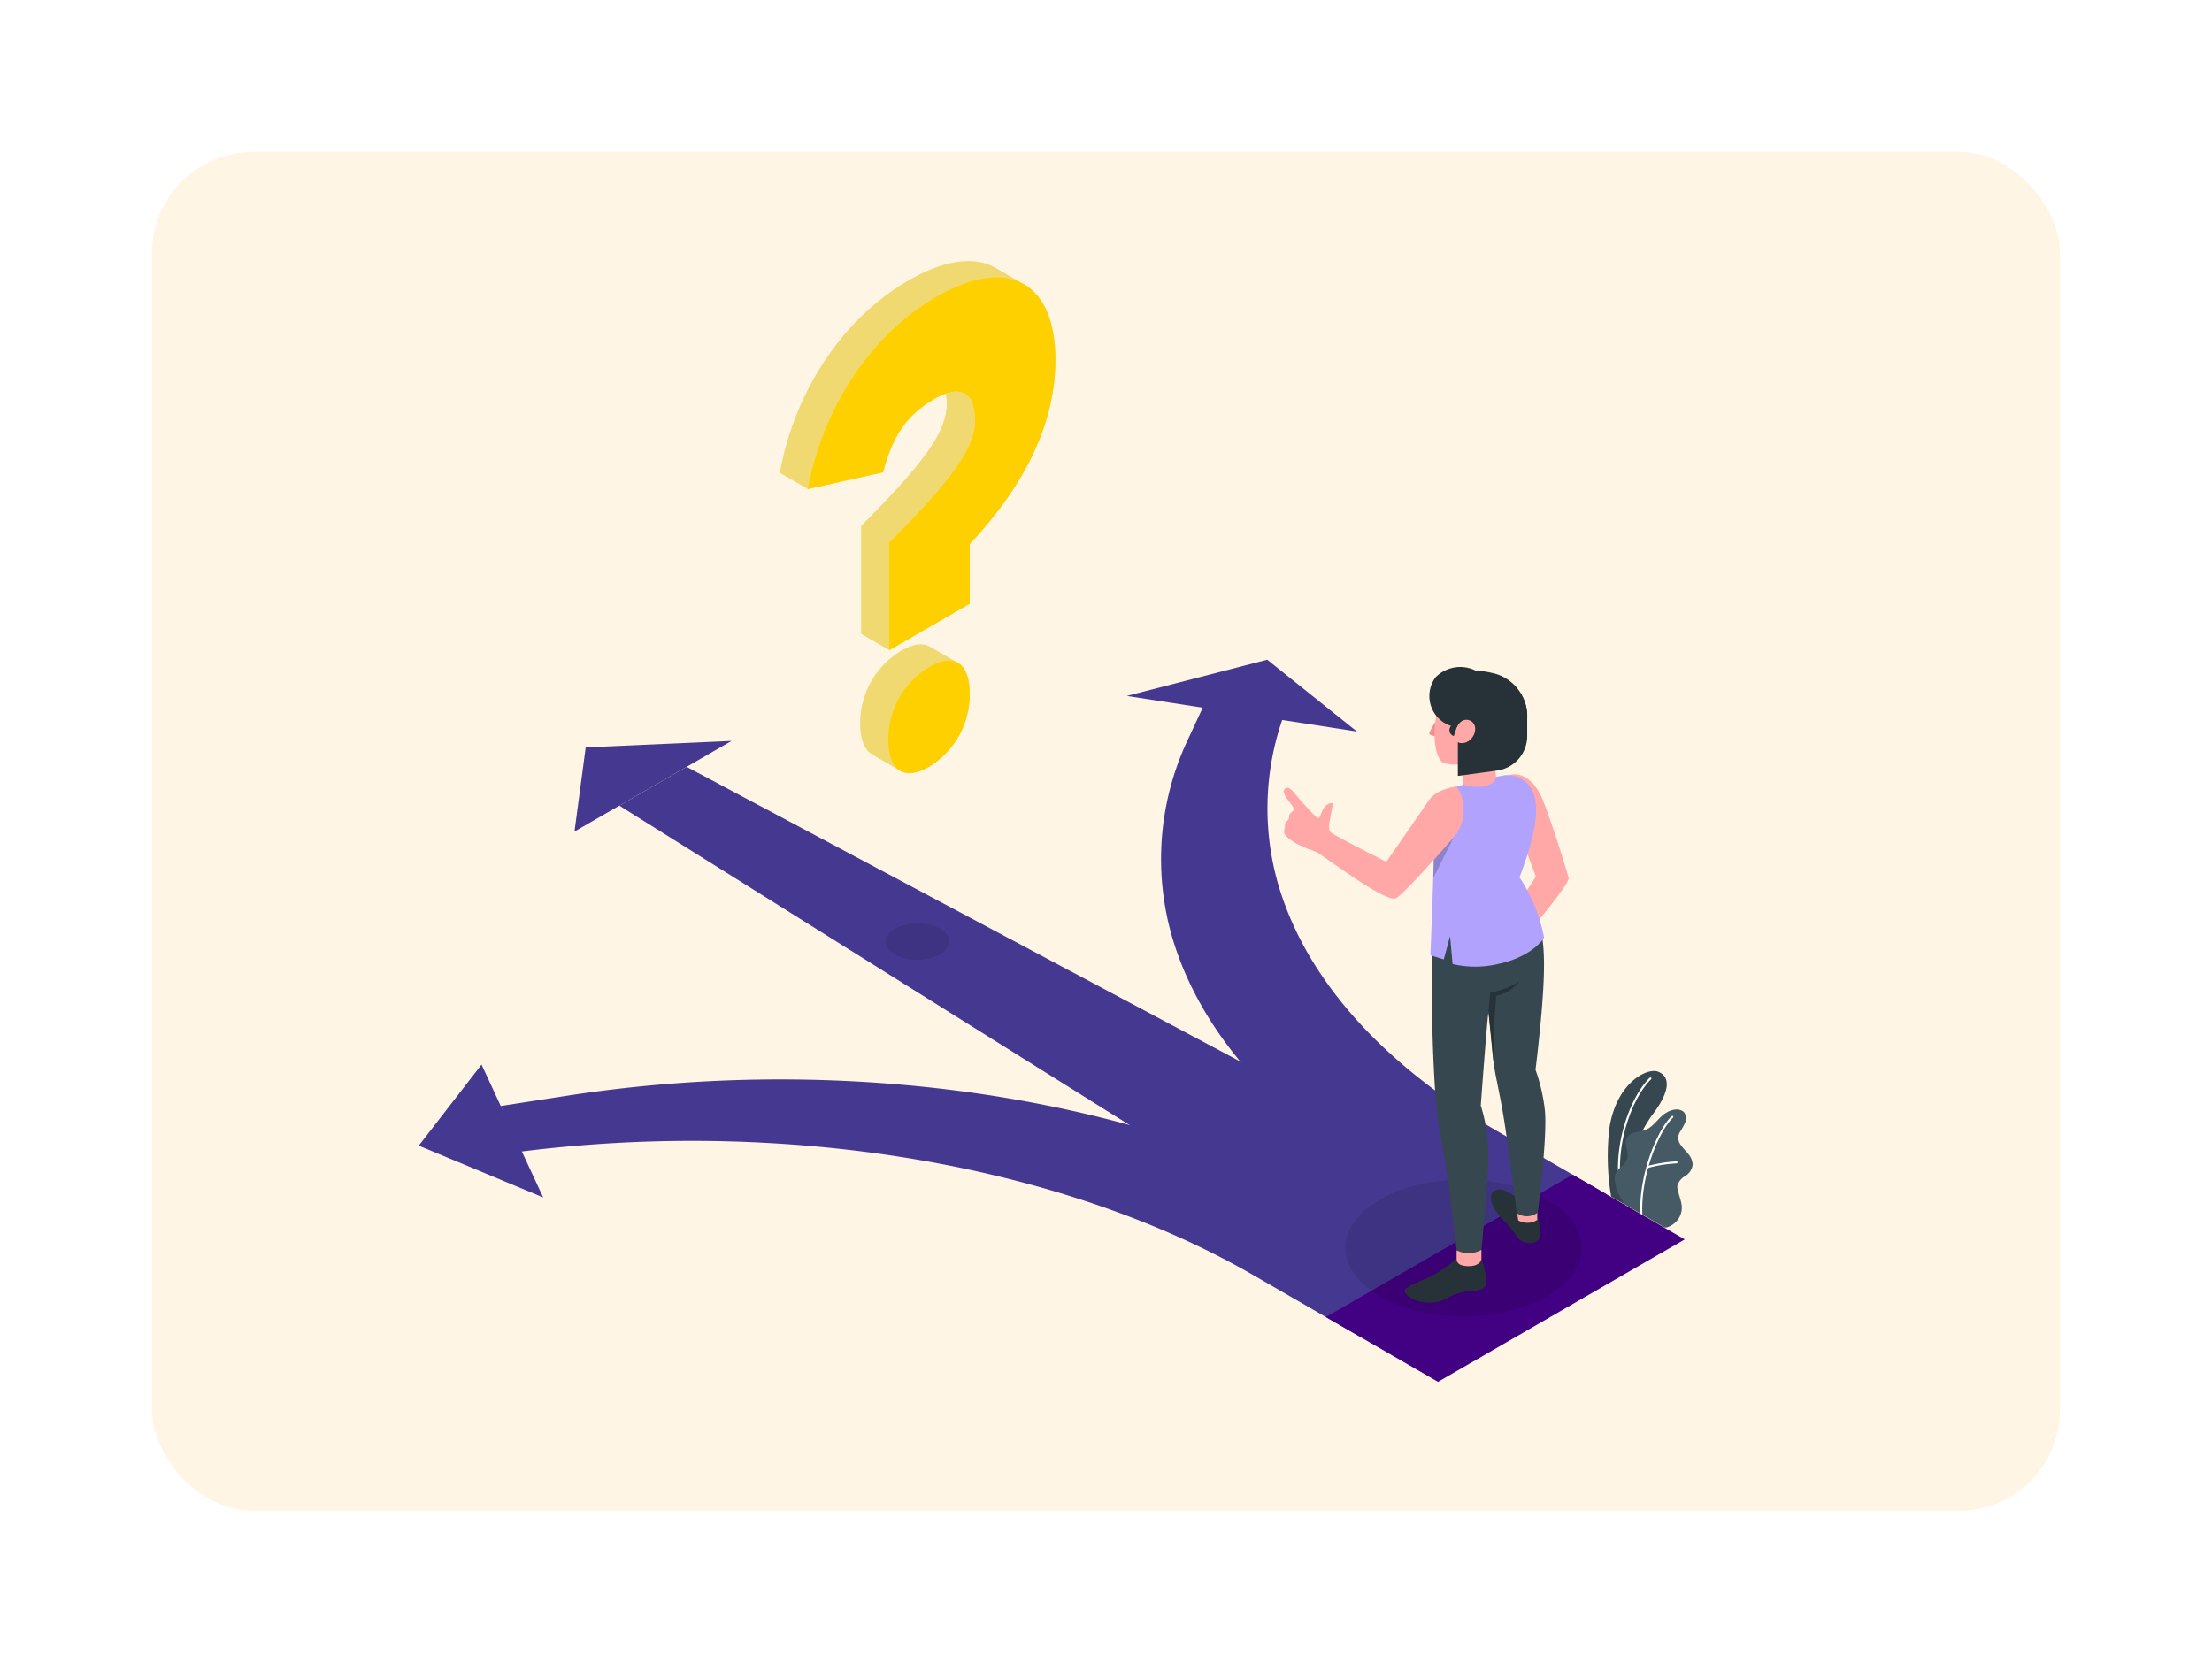 <svg xmlns="http://www.w3.org/2000/svg" xmlns:xlink="http://www.w3.org/1999/xlink" width="262" height="197" viewBox="0 0 262 197"><defs><style>.a{fill:#fbdfa9;opacity:0.31;}.b{fill:#37474f;}.c{fill:#fff;}.d{fill:#455a64;}.e{fill:#453890;}.f{fill:#420082;}.g{opacity:0.1;}.h{fill:#f1d971;}.i{fill:#ffd000;}.j{fill:#ffa8a7;}.k{fill:#263238;}.l{fill:#b1a2fe;}.m{opacity:0.2;}.n{fill:#f28f8f;}.o{filter:url(#a);}</style><filter id="a" x="0" y="0" width="262" height="197" filterUnits="userSpaceOnUse"><feOffset input="SourceAlpha"/><feGaussianBlur stdDeviation="6" result="b"/><feFlood flood-opacity="0.102"/><feComposite operator="in" in2="b"/><feComposite in="SourceGraphic"/></filter></defs><g transform="translate(-729 -655)"><g class="o" transform="matrix(1, 0, 0, 1, 729, 655)"><rect class="a" width="226" height="161" rx="12" transform="translate(18 18)"/></g><g transform="translate(778.603 685.935)"><g transform="translate(140.808 95.953)"><path class="b" d="M435.089,319.393l-1.664-.951a28.66,28.66,0,0,1-.2-8.18c.839-5.316,4.459-7.15,5.774-6.622s1.624,2.1-.751,5.175A17.736,17.736,0,0,0,435.089,319.393Z" transform="translate(-433.002 -303.553)"/><g transform="translate(1.228 0.762)"><path class="c" d="M436.675,318.641h.017a.119.119,0,0,0,.1-.134c-.688-4.977,1.314-10.431,3.563-12.628a.119.119,0,0,0-.166-.17c-2.29,2.238-4.33,7.78-3.631,12.83A.118.118,0,0,0,436.675,318.641Z" transform="translate(-436.419 -305.675)"/></g><g transform="translate(0.849 4.565)"><path class="d" d="M441.221,330.2c.263.151.8-.179,1.013-.318a2.51,2.51,0,0,0,.835-.958,2.349,2.349,0,0,0,.209-1.412,5.577,5.577,0,0,0-.179-.751l-.21-.729a1.848,1.848,0,0,1-.107-.735,1.914,1.914,0,0,1,.909-1.149,1.83,1.83,0,0,0,.906-1.373,2.114,2.114,0,0,0-.529-1.257c-.287-.364-.628-.685-.887-1.068a1.477,1.477,0,0,1-.3-.933,1.541,1.541,0,0,1,.2-.583,8.263,8.263,0,0,0,.638-1.169,1.176,1.176,0,0,0-.2-1.242,1.374,1.374,0,0,0-1.033-.257,2.369,2.369,0,0,0-.961.338c-.953.53-1.5,1.659-2.508,2.066a10.157,10.157,0,0,1-1.224.3,1.51,1.51,0,0,0-1.01.691c-.371.741.318,1.655.057,2.442-.231.7-.908.963-1.288,1.591a1.489,1.489,0,0,0-.178.912,4.38,4.38,0,0,0,.384,1.541,10.994,10.994,0,0,0,.846,1.388C436.619,327.55,441.181,330.179,441.221,330.2Z" transform="translate(-435.366 -316.26)"/><g transform="translate(3.023 0.751)"><path class="c" d="M443.91,330.1h0a.119.119,0,0,0,.115-.124c-.2-4.711,2.024-9.912,3.638-11.423a.119.119,0,0,0-.162-.174c-1.646,1.541-3.911,6.829-3.713,11.606A.119.119,0,0,0,443.91,330.1Z" transform="translate(-443.779 -318.35)"/></g><g transform="translate(3.741 6.143)"><path class="c" d="M445.9,334.15a.106.106,0,0,0,.035-.005,15.933,15.933,0,0,1,3.419-.551.119.119,0,0,0,.114-.124.115.115,0,0,0-.124-.114,16.232,16.232,0,0,0-3.479.562.119.119,0,0,0,.035.232Z" transform="translate(-445.777 -333.357)"/></g></g></g><g transform="translate(0 47.225)"><g transform="translate(18.441 9.619)"><path class="e" d="M115.19,203.254l-7.97,4.6,94.311,59.052,15.94-9.2Z" transform="translate(-101.907 -200.183)"/><path class="e" d="M93.761,195.474l-1.328,9.97,18.6-10.737Z" transform="translate(-92.432 -194.707)"/></g><g transform="translate(0 47.967)"><path class="e" d="M181.787,329.889l-11.955,6.9-12.62-7.286c-12.914-7.455-29.187-12.546-47.057-14.722a162.371,162.371,0,0,0-39.853.136l-2.191-5.427,8.154-1.262a165.741,165.741,0,0,1,44.735-.7c18.292,2.227,34.948,7.438,48.166,15.07Z" transform="translate(-58.409 -304.583)"/><path class="e" d="M48.54,301.438l7.3,15.738-14.736-6.133Z" transform="translate(-41.108 -301.438)"/></g><g transform="translate(83.857)"><path class="e" d="M338.521,237.694l-11.954,6.9-12.62-7.286c-13.219-7.632-22.244-17.248-26.1-27.808a33.15,33.15,0,0,1,1.209-25.828l2.184-4.707,10.342-.959a32.389,32.389,0,0,0-1.18,25.232c3.769,10.318,12.586,19.713,25.5,27.169Z" transform="translate(-281.732 -174.389)"/><path class="e" d="M274.5,172.227l27.259,4.217-10.623-8.508Z" transform="translate(-274.498 -167.936)"/></g><path class="f" d="M340.127,354.6l13.283,7.669,29.223-16.872-13.283-7.669Z" transform="translate(-232.689 -276.719)"/></g><g transform="translate(55.315 78.443)"><ellipse class="g" cx="14.001" cy="8.084" rx="14.001" ry="8.084" transform="translate(54.431 30.378)"/><path class="g" d="M201.482,255.457c1.469.848,1.469,2.223,0,3.072a5.881,5.881,0,0,1-5.32,0c-1.469-.848-1.469-2.223,0-3.072A5.879,5.879,0,0,1,201.482,255.457Z" transform="translate(-195.06 -254.821)"/></g><g transform="translate(42.753 0)"><path class="h" d="M198.214,165.069h0l-3.348-1.93h0c-.8-.463-1.935-.358-3.4.489a10,10,0,0,0-4.848,8.662c0,1.753.462,3.047,1.373,3.6l3.345,1.941h0c.806.484,1.962.388,3.462-.478a10.018,10.018,0,0,0,4.792-8.7C199.588,166.886,199.126,165.6,198.214,165.069Z" transform="translate(-177.088 -117.463)"/><path class="h" d="M189.064,39.262l-3.407-1.96c-2.408-1.379-5.912-1.048-10.338,1.508C167.314,43.433,161.79,52.26,160.1,61.58l3.333,1.924,8.907-1.985c1.015-3.893,2.537-6.651,6.032-8.669a8.236,8.236,0,0,1,1.418-.664,6.882,6.882,0,0,1,.1,1.2c0,3.007-2.029,6.433-10.147,14.5V80.669l3.333,1.924,9.527-5.5V70.026c4.736-5.064,10.148-12.624,10.148-21.869C192.746,43.807,191.465,40.674,189.064,39.262Z" transform="translate(-160.098 -36.5)"/><path class="i" d="M179.013,73.24c8.118-8.069,10.147-11.5,10.147-14.5,0-2.631-1.184-4.578-4.848-2.463-3.5,2.018-5.017,4.776-6.032,8.669l-8.907,1.985c1.692-9.32,7.216-18.147,15.222-22.769,8.907-5.142,14.094-1.3,14.094,7.422,0,9.246-5.412,16.805-10.148,21.869v7.066l-9.527,5.5Z" transform="translate(-166.04 -39.925)"/><path class="i" d="M195.891,177.643a10,10,0,0,1,4.848-8.662c3.158-1.823,4.792-.211,4.792,3.1a10.017,10.017,0,0,1-4.792,8.7C197.525,182.637,195.891,180.95,195.891,177.643Z" transform="translate(-183.031 -120.892)"/><path class="h" d="M200.412,82.87c0,3.007-2.03,6.431-10.147,14.5l-3.331-1.924c8.117-8.072,10.143-11.5,10.143-14.5a7.024,7.024,0,0,0-.094-1.2C199.543,78.862,200.412,80.614,200.412,82.87Z" transform="translate(-177.292 -64.057)"/></g><g transform="translate(102.444 48.068)"><g transform="translate(26.781 12.734)"><path class="j" d="M400.765,205.784c1.411-.333,2.962.67,3.871,2.885s2.724,7.865,3.1,9.346c.169.663-4.863,6.531-4.683,6.443.055-.027-1.639-2.862-1.639-2.862l2.442-3.758-1.53-4.081Z" transform="translate(-400.765 -205.722)"/></g><g transform="translate(14.333 27.878)"><g transform="translate(10.205 34.03)"><path class="k" d="M400.018,345.979c.191.072.239.437.268,1.161.022.548.139,1.5-.5,1.7a2.007,2.007,0,0,1-1.993-.423c-.513-.645-.861-1.212-1.593-2a5.556,5.556,0,0,1-1.579-2.276c-.232-.864-.039-1.24.551-1.491.811-.346,2.085.784,2.721.962C398.437,343.761,399.826,345.907,400.018,345.979Z" transform="translate(-394.522 -342.581)"/></g><g transform="translate(13.22 35.907)"><path class="j" d="M405.394,348.656v.889a2.177,2.177,0,0,1-2.247.061c-.039-.086-.234-1.8-.234-1.8Z" transform="translate(-402.914 -347.805)"/></g><g transform="translate(0 42.153)"><path class="k" d="M375.2,365.188a14.994,14.994,0,0,1,.392,1.449,3.918,3.918,0,0,1,.078,1.84c-.188.4-.922.665-2.061.657a6.679,6.679,0,0,0-2.673.934,4.09,4.09,0,0,1-2.553.354,3.2,3.2,0,0,1-2.226-1.125c-.163-.419.047-.621,2.434-1.638a13.7,13.7,0,0,0,3.672-2.411Z" transform="translate(-366.119 -365.188)"/></g><g transform="translate(6.146 41.191)"><path class="j" d="M386.164,362.513s0,.66,0,1.037-.442.939-1.595.9c-.81-.029-1.375-.246-1.343-.913v-.961Z" transform="translate(-383.225 -362.513)"/></g><g transform="translate(3.185)"><path class="b" d="M388.375,272.3a21.051,21.051,0,0,0-1.085-4.573s.5-3.933.793-7.713c.521-6.771.1-8.985-1.229-12.023,0,0-11.364-1.152-11.711,3.571a188.625,188.625,0,0,0,.3,19.325,71.766,71.766,0,0,0,1.084,7.356c.559,3.3,1.423,10.876,1.423,10.876a3.118,3.118,0,0,0,2.937-.06s.929-9.457.831-11.854a20.479,20.479,0,0,0-.909-5.233s.7-9.585.91-11.11c0,0,.355,3.04.511,5.118s.773,4.062,1.374,7.921c.521,3.348,1.49,10.83,1.49,10.83a2.111,2.111,0,0,0,2.471-.089S388.782,275.207,388.375,272.3Z" transform="translate(-374.984 -247.87)"/></g></g><g transform="translate(20.961 10.436)"><path class="j" d="M384.565,200.158l.534,4.391,3.861-.349-.441-4.874Z" transform="translate(-384.565 -199.326)"/></g><g transform="translate(17.373 12.794)"><path class="l" d="M386.8,208.092a3.319,3.319,0,0,0-3.352-2.166c-.387.072-.727.128-1.091.2-.033,1.011-1.94,1.535-3.84.922q-.857.245-1.569.5c-1.359.485-1.9,2.743-1.935,6.519s-.432,13.195-.432,13.195l1.589.5.742-2.755.3,3.3a11.81,11.81,0,0,0,5.487-.027c4.083-.892,5.354-3.1,5.354-3.1a19.9,19.9,0,0,0-2.912-7.138C387.187,212.6,387.429,209.805,386.8,208.092Z" transform="translate(-374.581 -205.888)"/></g><path class="m" d="M375.586,229.019l2.4-2.733-2.462,4.916Z" transform="translate(-357.813 -206.163)"/><path class="j" d="M346.722,209.765s-2.357.185-3.37,1.716-4.968,7.193-4.968,7.193-6.3-3.151-6.607-3.525-.135-1.129-.05-1.545.226-1.339.319-1.6c.162-.453-.508-.331-.9.093s-.57,1.251-.767,1.393-1.7-1.581-2.422-2.413-1.068-1.413-1.556-1.07c-.351.248-.125.741.4,1.454a9.109,9.109,0,0,1,.673.944c.063.128-.13.23-.206.3-.141.126-.392.333-.409.53a1.721,1.721,0,0,1-.02.323c-.068.237-.361.348-.444.581-.06.168.006.356-.028.531-.022.113-.084.215-.1.328a.785.785,0,0,0,.233.612,5.882,5.882,0,0,0,1.878,1.211c.557.308,1.131.443,1.772.728s8.211,6.089,9.387,5.44,7.084-7.527,7.084-7.527A5.069,5.069,0,0,0,346.722,209.765Z" transform="translate(-326.228 -195.578)"/><g transform="translate(17.244)"><g transform="translate(0.737 0.444)"><path class="k" d="M377.082,176.926a3.005,3.005,0,0,1-.408-3.429c1.3-2.035,3.795-2.382,6.756-1.588a5.253,5.253,0,0,1,3.7,4.768c.142,2.171-5.914,3.773-5.775,5.26Z" transform="translate(-376.272 -171.516)"/></g><g transform="translate(0 6.514)"><path class="n" d="M374.939,188.411s-.821,1.318-.706,1.452a2.053,2.053,0,0,0,.664.265Z" transform="translate(-374.222 -188.411)"/></g><g transform="translate(0.63 1.951)"><path class="j" d="M378.568,176.1c-.821.453-2.238,1.286-2.526,4.363-.295,3.158.435,4.233.876,4.634a4.059,4.059,0,0,0,2.568.069,8.114,8.114,0,0,0,4-3.082c1.114-1.943,1.286-4.5-.086-5.46A5.029,5.029,0,0,0,378.568,176.1Z" transform="translate(-375.974 -175.711)"/></g><g transform="translate(2.759 1.248)"><path class="k" d="M382.123,174.986s-.648,2.891.27,4.683c0,0,.479-1.135,1.451-.839s.924,1.593.179,2.274a1.444,1.444,0,0,1-1.5.36,6.485,6.485,0,0,0,1.444,2.181,4.739,4.739,0,0,0,5.37-1.53c2.261-2.552,1.841-7-1.622-8.053A5.9,5.9,0,0,0,382.123,174.986Z" transform="translate(-381.901 -173.755)"/></g><path class="k" d="M383.647,189.234V193.2l4.645-.635a4.125,4.125,0,0,0,3.566-4.087v-2.592l-3.686,2.36-1.743,1.543-1.764-.144Z" transform="translate(-380.261 -180.276)"/><path class="k" d="M374.963,171.529a3.734,3.734,0,0,0,2.514,5.914l2.245-6.713A4.1,4.1,0,0,0,374.963,171.529Z" transform="translate(-374.226 -170.281)"/><path class="k" d="M381.413,190.56a.733.733,0,1,1,.461-1.391Z" transform="translate(-378.507 -182.359)"/></g><path class="k" d="M393.721,277.6l.215-2.3a8.676,8.676,0,0,0,3.467-1.312,4.707,4.707,0,0,1-2.764,1.722l-.211,2.922-.125,4.789Z" transform="translate(-369.471 -236.728)"/></g></g></g></svg>